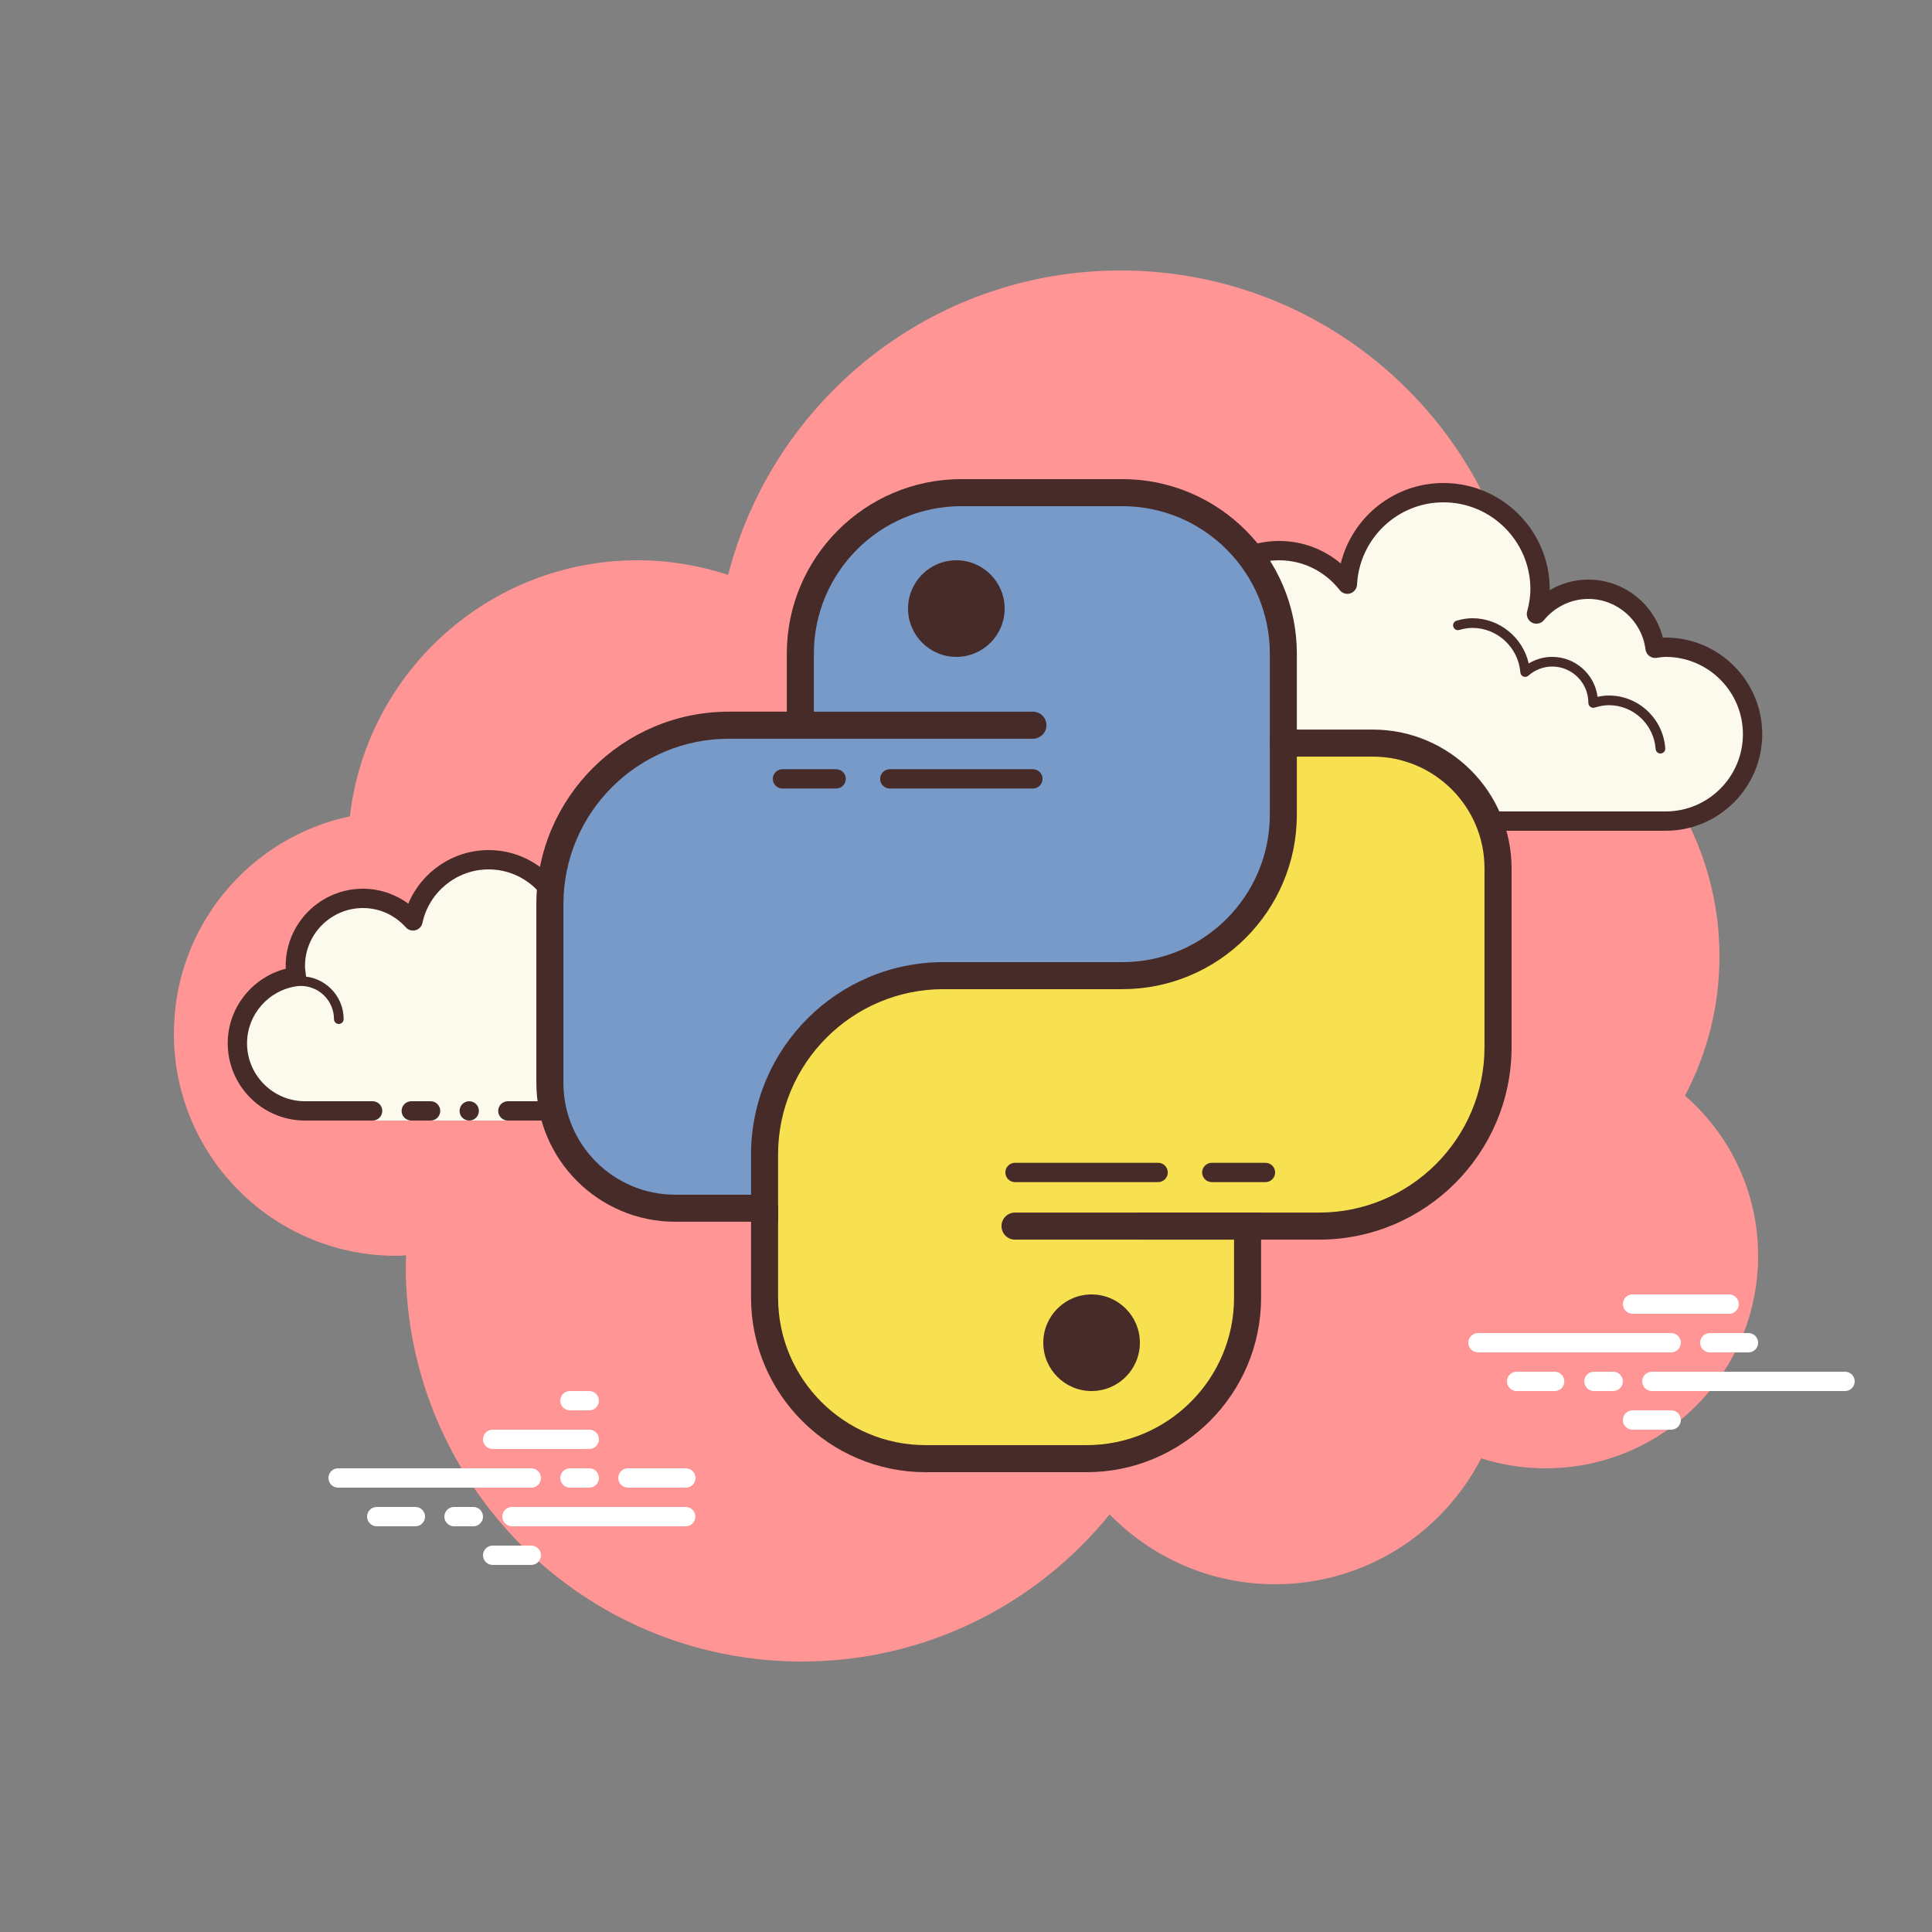 <svg xmlns="http://www.w3.org/2000/svg" xmlns:xlink="http://www.w3.org/1999/xlink" viewBox="0,0,256,256" width="200px" height="200px" fill-rule="nonzero"><rect x="0" y="0" width="256" height="256" fill="#808080" stroke="none"/><g fill="none" fill-rule="nonzero" stroke="none" stroke-width="1" stroke-linecap="butt" stroke-linejoin="miter" stroke-miterlimit="10" stroke-dasharray="" stroke-dashoffset="0" font-family="none" font-weight="none" font-size="none" text-anchor="none" style="mix-blend-mode: normal"><g transform="scale(2.56,2.56)"><path d="M87.215,56.71c1.135,-2.155 1.785,-4.605 1.785,-7.21c0,-6.621 -4.159,-12.257 -10.001,-14.478c0,-0.007 0.001,-0.014 0.001,-0.022c0,-11.598 -9.402,-21 -21,-21c-9.784,0 -17.981,6.701 -20.313,15.757c-1.476,-0.485 -3.049,-0.757 -4.687,-0.757c-7.692,0 -14.023,5.793 -14.89,13.252c-5.204,1.101 -9.11,5.717 -9.11,11.248c0,6.351 5.149,11.5 11.5,11.5c0.177,0 0.352,-0.012 0.526,-0.022c-0.004,0.175 -0.026,0.346 -0.026,0.522c0,11.322 9.178,20.5 20.5,20.5c6.437,0 12.175,-2.972 15.934,-7.614c2.178,2.225 5.206,3.614 8.566,3.614c4.65,0 8.674,-2.65 10.666,-6.518c1.052,0.335 2.171,0.518 3.334,0.518c6.075,0 11,-4.925 11,-11c0,-3.311 -1.47,-6.273 -3.785,-8.29z" fill="#ff9595"></path><path d="M70.713,42.5v0.5h-3v-0.5c0,0 -4.242,0 -5.5,0c-2.485,0 -4.5,-2.015 -4.5,-4.5c0,-2.333 1.782,-4.229 4.055,-4.455c-0.022,-0.181 -0.055,-0.358 -0.055,-0.545c0,-2.485 2.015,-4.5 4.5,-4.5c1.438,0 2.703,0.686 3.527,1.736c0.14,-2.636 2.302,-4.736 4.973,-4.736c2.761,0 5,2.239 5,5c0,0.446 -0.077,0.87 -0.187,1.282c0.642,-0.777 1.6,-1.282 2.687,-1.282c1.781,0 3.234,1.335 3.455,3.055c0.181,-0.022 0.358,-0.055 0.545,-0.055c2.485,0 4.5,2.015 4.5,4.5c0,2.485 -2.015,4.5 -4.5,4.5c-2.485,0 -9.5,0 -9.5,0z" fill="#fbfaed"></path><path d="M74.713,25c3.033,0 5.5,2.467 5.5,5.5c0,0.016 0,0.031 0,0.047c0.602,-0.355 1.29,-0.547 2,-0.547c1.831,0 3.411,1.261 3.858,3.005c0.047,-0.003 0.094,-0.005 0.142,-0.005c2.757,0 5,2.243 5,5c0,2.757 -2.243,5 -5,5h-15.5c-0.276,0 -0.5,-0.224 -0.5,-0.5c0,-0.276 0.224,-0.5 0.5,-0.5h15.5c2.206,0 4,-1.794 4,-4c0,-2.206 -1.794,-4 -4,-4c-0.117,0 -0.23,0.017 -0.343,0.032l-0.141,0.019c-0.021,0.003 -0.041,0.004 -0.062,0.004c-0.246,0 -0.462,-0.185 -0.495,-0.437c-0.191,-1.493 -1.463,-2.618 -2.959,-2.618c-0.885,0 -1.723,0.401 -2.301,1.1c-0.098,0.118 -0.241,0.182 -0.386,0.182c-0.078,0 -0.156,-0.018 -0.228,-0.056c-0.209,-0.107 -0.314,-0.346 -0.254,-0.573c0.115,-0.435 0.169,-0.801 0.169,-1.153c0,-2.481 -2.019,-4.5 -4.5,-4.5c-2.381,0 -4.347,1.872 -4.474,4.263c-0.011,0.208 -0.15,0.387 -0.349,0.45c-0.05,0.016 -0.101,0.024 -0.152,0.024c-0.15,0 -0.296,-0.069 -0.392,-0.192c-0.771,-0.982 -1.912,-1.545 -3.133,-1.545c-2.206,0 -4,1.794 -4,4c0,0.117 0.017,0.23 0.032,0.343l0.019,0.141c0.016,0.134 -0.022,0.268 -0.106,0.373c-0.084,0.105 -0.207,0.172 -0.34,0.185c-2.056,0.205 -3.605,1.907 -3.605,3.958c0,2.206 1.794,4 4,4h5.5c0.276,0 0.5,0.224 0.5,0.5c0,0.276 -0.224,0.5 -0.5,0.5h-5.5c-2.757,0 -5,-2.243 -5,-5c0,-2.397 1.689,-4.413 4.003,-4.877c-0.002,-0.041 -0.003,-0.082 -0.003,-0.123c0,-2.757 2.243,-5 5,-5c1.176,0 2.293,0.416 3.183,1.164c0.598,-2.404 2.762,-4.164 5.317,-4.164z" fill="#472b29"></path><path d="M76.213,32c1.403,0 2.609,0.999 2.913,2.341c0.367,-0.222 0.786,-0.341 1.212,-0.341c1.202,0 2.198,0.897 2.353,2.068c0.203,-0.046 0.396,-0.068 0.585,-0.068c1.529,0 2.811,1.2 2.918,2.732c0.009,0.138 -0.095,0.258 -0.232,0.268c-0.006,0 -0.012,0 -0.018,0c-0.13,0 -0.24,-0.101 -0.249,-0.232c-0.089,-1.271 -1.151,-2.268 -2.419,-2.268c-0.229,0 -0.47,0.042 -0.738,0.127c-0.022,0.007 -0.045,0.01 -0.067,0.01c-0.055,0 -0.11,-0.02 -0.156,-0.054c-0.064,-0.046 -0.102,-0.128 -0.102,-0.208c0,-1.034 -0.841,-1.875 -1.875,-1.875c-0.447,0 -0.885,0.168 -1.231,0.473c-0.047,0.041 -0.106,0.063 -0.165,0.063c-0.032,0 -0.063,-0.006 -0.093,-0.019c-0.088,-0.035 -0.148,-0.117 -0.155,-0.212c-0.104,-1.293 -1.193,-2.305 -2.481,-2.305c-0.208,0 -0.425,0.034 -0.682,0.107c-0.023,0.007 -0.047,0.01 -0.07,0.01c-0.109,0 -0.207,-0.073 -0.239,-0.182c-0.038,-0.133 0.039,-0.271 0.172,-0.309c0.302,-0.086 0.563,-0.126 0.819,-0.126z" fill="#472b29"></path><path d="M62.33,33.5c1.326,0 2.508,0.897 2.874,2.182c0.038,0.133 -0.039,0.271 -0.172,0.309c-0.024,0.006 -0.047,0.009 -0.069,0.009c-0.109,0 -0.209,-0.072 -0.24,-0.182c-0.305,-1.07 -1.289,-1.818 -2.393,-1.818c-0.117,0 -0.23,0.014 -0.342,0.029c-0.012,0.002 -0.023,0.003 -0.035,0.003c-0.121,0 -0.229,-0.092 -0.246,-0.217c-0.019,-0.137 0.077,-0.263 0.214,-0.281c0.134,-0.018 0.27,-0.034 0.409,-0.034z" fill="#472b29"></path><path d="M27.5,77h-10c-0.276,0 -0.5,-0.224 -0.5,-0.5c0,-0.276 0.224,-0.5 0.5,-0.5h10c0.276,0 0.5,0.224 0.5,0.5c0,0.276 -0.223,0.5 -0.5,0.5z" fill="#ffffff"></path><path d="M30.5,77h-1c-0.276,0 -0.5,-0.224 -0.5,-0.5c0,-0.276 0.224,-0.5 0.5,-0.5h1c0.276,0 0.5,0.224 0.5,0.5c0,0.276 -0.223,0.5 -0.5,0.5z" fill="#ffffff"></path><path d="M35.491,79h-8.991c-0.276,0 -0.5,-0.224 -0.5,-0.5c0,-0.276 0.224,-0.5 0.5,-0.5h8.991c0.276,0 0.5,0.224 0.5,0.5c0,0.276 -0.224,0.5 -0.5,0.5z" fill="#ffffff"></path><path d="M24.5,79h-1c-0.276,0 -0.5,-0.224 -0.5,-0.5c0,-0.276 0.224,-0.5 0.5,-0.5h1c0.276,0 0.5,0.224 0.5,0.5c0,0.276 -0.223,0.5 -0.5,0.5z" fill="#ffffff"></path><path d="M21.5,79h-2c-0.276,0 -0.5,-0.224 -0.5,-0.5c0,-0.276 0.224,-0.5 0.5,-0.5h2c0.276,0 0.5,0.224 0.5,0.5c0,0.276 -0.223,0.5 -0.5,0.5z" fill="#ffffff"></path><path d="M27.5,81h-2c-0.276,0 -0.5,-0.224 -0.5,-0.5c0,-0.276 0.224,-0.5 0.5,-0.5h2c0.276,0 0.5,0.224 0.5,0.5c0,0.276 -0.224,0.5 -0.5,0.5z" fill="#ffffff"></path><path d="M30.5,72c-0.177,0 -0.823,0 -1,0c-0.276,0 -0.5,0.224 -0.5,0.5c0,0.276 0.224,0.5 0.5,0.5c0.177,0 0.823,0 1,0c0.276,0 0.5,-0.224 0.5,-0.5c0,-0.276 -0.224,-0.5 -0.5,-0.5z" fill="#ffffff"></path><path d="M30.5,74c-0.177,0 -4.823,0 -5,0c-0.276,0 -0.5,0.224 -0.5,0.5c0,0.276 0.224,0.5 0.5,0.5c0.177,0 4.823,0 5,0c0.276,0 0.5,-0.224 0.5,-0.5c0,-0.276 -0.224,-0.5 -0.5,-0.5z" fill="#ffffff"></path><path d="M35.5,76c-0.177,0 -2.823,0 -3,0c-0.276,0 -0.5,0.224 -0.5,0.5c0,0.276 0.224,0.5 0.5,0.5c0.177,0 2.823,0 3,0c0.276,0 0.5,-0.224 0.5,-0.5c0,-0.276 -0.224,-0.5 -0.5,-0.5z" fill="#ffffff"></path><g fill="#ffffff"><path d="M86.5,70h-10c-0.276,0 -0.5,-0.224 -0.5,-0.5c0,-0.276 0.224,-0.5 0.5,-0.5h10c0.276,0 0.5,0.224 0.5,0.5c0,0.276 -0.224,0.5 -0.5,0.5z"></path><path d="M90.5,70h-2c-0.276,0 -0.5,-0.224 -0.5,-0.5c0,-0.276 0.224,-0.5 0.5,-0.5h2c0.276,0 0.5,0.224 0.5,0.5c0,0.276 -0.224,0.5 -0.5,0.5z"></path><path d="M95.5,72h-10c-0.276,0 -0.5,-0.224 -0.5,-0.5c0,-0.276 0.224,-0.5 0.5,-0.5h10c0.276,0 0.5,0.224 0.5,0.5c0,0.276 -0.223,0.5 -0.5,0.5z"></path><path d="M83.5,72h-1c-0.276,0 -0.5,-0.224 -0.5,-0.5c0,-0.276 0.224,-0.5 0.5,-0.5h1c0.276,0 0.5,0.224 0.5,0.5c0,0.276 -0.224,0.5 -0.5,0.5z"></path><path d="M80.47,72h-1.97c-0.276,0 -0.5,-0.224 -0.5,-0.5c0,-0.276 0.224,-0.5 0.5,-0.5h1.97c0.276,0 0.5,0.224 0.5,0.5c0,0.276 -0.224,0.5 -0.5,0.5z"></path><path d="M89.5,68h-5c-0.276,0 -0.5,-0.224 -0.5,-0.5c0,-0.276 0.224,-0.5 0.5,-0.5h5c0.276,0 0.5,0.224 0.5,0.5c0,0.276 -0.223,0.5 -0.5,0.5z"></path><path d="M86.5,74h-2c-0.276,0 -0.5,-0.224 -0.5,-0.5c0,-0.276 0.224,-0.5 0.5,-0.5h2c0.276,0 0.5,0.224 0.5,0.5c0,0.276 -0.224,0.5 -0.5,0.5z"></path></g><g><path d="M19.287,57.5c0,0 -1.567,0 -3.5,0c-1.933,0 -3.5,-1.567 -3.5,-3.5c0,-1.781 1.335,-3.234 3.055,-3.455c-0.028,-0.179 -0.055,-0.358 -0.055,-0.545c0,-1.933 1.567,-3.5 3.5,-3.5c1.032,0 1.95,0.455 2.59,1.165c0.384,-1.808 1.987,-3.165 3.91,-3.165c2.209,0 4,1.791 4,4c0,0.191 -0.03,0.374 -0.056,0.558c0.428,-0.344 0.964,-0.558 1.556,-0.558c1.228,0 2.245,0.887 2.455,2.055c0.179,-0.028 0.358,-0.055 0.545,-0.055c1.933,0 3.5,1.567 3.5,3.5c0,1.933 -1.567,3.5 -3.5,3.5c-1.933,0 -7.5,0 -7.5,0v0.5h-7z" fill="#fbfaed"></path><path d="M17.537,53c0.138,0 0.25,-0.112 0.25,-0.25c0,-1.223 -0.995,-2.218 -2.218,-2.218c-0.034,0.009 -0.737,-0.001 -1.244,0.136c-0.133,0.036 -0.212,0.173 -0.176,0.306c0.036,0.134 0.173,0.213 0.306,0.176c0.444,-0.12 1.1,-0.12 1.113,-0.118c0.948,0 1.719,0.771 1.719,1.718c0,0.138 0.112,0.25 0.25,0.25z" fill="#472b29"></path><circle cx="24.287" cy="57.5" r="0.5" fill="#472b29"></circle><path d="M15.787,58h3.5c0.276,0 0.5,-0.224 0.5,-0.5c0,-0.276 -0.224,-0.5 -0.5,-0.5h-3.5c-1.654,0 -3,-1.346 -3,-3c0,-1.496 1.125,-2.768 2.618,-2.959c0.134,-0.018 0.255,-0.088 0.336,-0.196c0.081,-0.108 0.115,-0.244 0.094,-0.377c-0.023,-0.154 -0.048,-0.308 -0.048,-0.468c0,-1.654 1.346,-3 3,-3c0.85,0 1.638,0.355 2.219,1c0.125,0.139 0.321,0.198 0.5,0.148c0.182,-0.049 0.321,-0.195 0.36,-0.379c0.341,-1.604 1.78,-2.769 3.421,-2.769c1.93,0 3.5,1.57 3.5,3.5c0,0.143 -0.021,0.28 -0.041,0.418c-0.029,0.203 0.063,0.438 0.242,0.54c0.179,0.102 0.396,0.118 0.556,-0.01c0.365,-0.293 0.794,-0.448 1.243,-0.448c0.966,0 1.792,0.691 1.963,1.644c0.048,0.267 0.296,0.446 0.569,0.405c0.154,-0.024 0.308,-0.049 0.468,-0.049c1.654,0 3,1.346 3,3c0,1.654 -1.346,3 -3,3h-7.5c-0.276,0 -0.5,0.224 -0.5,0.5c0,0.276 0.224,0.5 0.5,0.5h7.5c2.206,0 4,-1.794 4,-4c0,-2.206 -1.794,-4 -4,-4c-0.059,0 -0.116,0.002 -0.174,0.006c-0.414,-1.186 -1.537,-2.006 -2.826,-2.006c-0.349,0 -0.689,0.061 -1.011,0.18c-0.165,-2.333 -2.115,-4.18 -4.489,-4.18c-1.831,0 -3.466,1.127 -4.153,2.774c-0.68,-0.498 -1.502,-0.774 -2.347,-0.774c-2.206,0 -4,1.794 -4,4c0,0.048 0.001,0.095 0.004,0.142c-1.743,0.448 -3.004,2.027 -3.004,3.858c0,2.206 1.794,4 4,4z" fill="#472b29"></path><path d="M21.287,57c0.159,0 0.841,0 1,0c0.276,0 0.5,0.224 0.5,0.5c0,0.276 -0.224,0.5 -0.5,0.5c-0.159,0 -0.841,0 -1,0c-0.276,0 -0.5,-0.224 -0.5,-0.5c0,-0.276 0.224,-0.5 0.5,-0.5z" fill="#472b29"></path></g><g><path d="M41.426,37.537v-3.241c0,-5.114 4.146,-9.259 9.259,-9.259h6.944c4.602,0 8.333,3.731 8.333,8.333v9.259c0,4.602 -3.731,8.333 -8.333,8.333h-10.185c-4.091,0 -7.407,3.316 -7.407,7.407v4.631h-3.704c-4.602,0 -8.333,-3.731 -8.333,-8.333v-6.827c0,-5.489 4.349,-9.99 9.834,-10.179z" fill="#789ac9"></path><path d="M64.574,63.463v3.241c0,5.114 -4.146,9.259 -9.259,9.259h-6.945c-4.602,0 -8.333,-3.731 -8.333,-8.333v-9.26c0,-4.602 3.731,-8.333 8.333,-8.333h10.185c4.091,0 7.407,-3.316 7.407,-7.407v-4.63h3.704c4.603,0 8.334,3.731 8.334,8.333v6.827c0,5.489 -4.349,9.99 -9.834,10.179z" fill="#f7e151"></path><path d="M40.274,63.237h-5.33c-3.96,0 -7.182,-3.222 -7.182,-7.182v-9.26c0,-5.491 4.468,-9.959 9.96,-9.959h3.003v-3.004c0,-4.98 4.053,-9.033 9.033,-9.033h8.334c4.98,0 9.033,4.053 9.033,9.033v8.334c0,4.98 -4.053,9.033 -9.033,9.033h-9.26c-4.72,0 -8.559,3.839 -8.559,8.559v3.479zM37.723,38.237c-4.72,0 -8.56,3.839 -8.56,8.559v9.26c0,3.188 2.594,5.781 5.781,5.781h3.93v-2.078c0,-5.491 4.468,-9.959 9.959,-9.959h9.26c4.209,0 7.633,-3.424 7.633,-7.633v-8.334c0,-4.209 -3.424,-7.633 -7.633,-7.633h-8.334c-4.209,0 -7.633,3.424 -7.633,7.633v3.004h11.337c0.387,0 0.7,0.313 0.7,0.7c0,0.387 -0.313,0.7 -0.7,0.7z" fill="#472b29"></path><path d="M68.277,64.163h-9.259c-0.387,0 -0.7,-0.313 -0.7,-0.7c0,-0.387 0.313,-0.7 0.7,-0.7h9.259c4.72,0 8.56,-3.839 8.56,-8.559v-9.26c0,-3.188 -2.594,-5.781 -5.781,-5.781h-4.63c-0.387,0 -0.7,-0.313 -0.7,-0.7c0,-0.387 0.313,-0.7 0.7,-0.7h4.63c3.96,0 7.182,3.222 7.182,7.182v9.26c-0.001,5.49 -4.468,9.958 -9.961,9.958z" fill="#472b29"></path><path d="M56.241,76.2h-8.334c-4.98,0 -9.033,-4.053 -9.033,-9.033v-4.63c0,-0.387 0.313,-0.7 0.7,-0.7c0.387,0 0.7,0.313 0.7,0.7v4.63c0,4.209 3.424,7.633 7.633,7.633h8.334c4.209,0 7.633,-3.424 7.633,-7.633v-3.004h-11.337c-0.387,0 -0.7,-0.313 -0.7,-0.7c0,-0.387 0.313,-0.7 0.7,-0.7h12.737v4.404c0,4.98 -4.052,9.033 -9.033,9.033z" fill="#472b29"></path><path d="M53.463,40.814h-7.407c-0.276,0 -0.5,-0.224 -0.5,-0.5c0,-0.276 0.224,-0.5 0.5,-0.5h7.407c0.276,0 0.5,0.224 0.5,0.5c0,0.276 -0.224,0.5 -0.5,0.5z" fill="#472b29"></path><path d="M43.277,40.814h-2.777c-0.276,0 -0.5,-0.224 -0.5,-0.5c0,-0.276 0.224,-0.5 0.5,-0.5h2.777c0.276,0 0.5,0.224 0.5,0.5c0,0.276 -0.223,0.5 -0.5,0.5z" fill="#472b29"></path><path d="M59.944,61.186h-7.407c-0.276,0 -0.5,-0.224 -0.5,-0.5c0,-0.276 0.224,-0.5 0.5,-0.5h7.407c0.276,0 0.5,0.224 0.5,0.5c0,0.276 -0.223,0.5 -0.5,0.5z" fill="#472b29"></path><path d="M65.5,61.186h-2.777c-0.276,0 -0.5,-0.224 -0.5,-0.5c0,-0.276 0.224,-0.5 0.5,-0.5h2.777c0.276,0 0.5,0.224 0.5,0.5c0,0.276 -0.224,0.5 -0.5,0.5z" fill="#472b29"></path><circle cx="49.5" cy="31.5" r="2.5" fill="#472b29"></circle><circle cx="56.5" cy="69.5" r="2.5" fill="#472b29"></circle></g></g></g></svg>